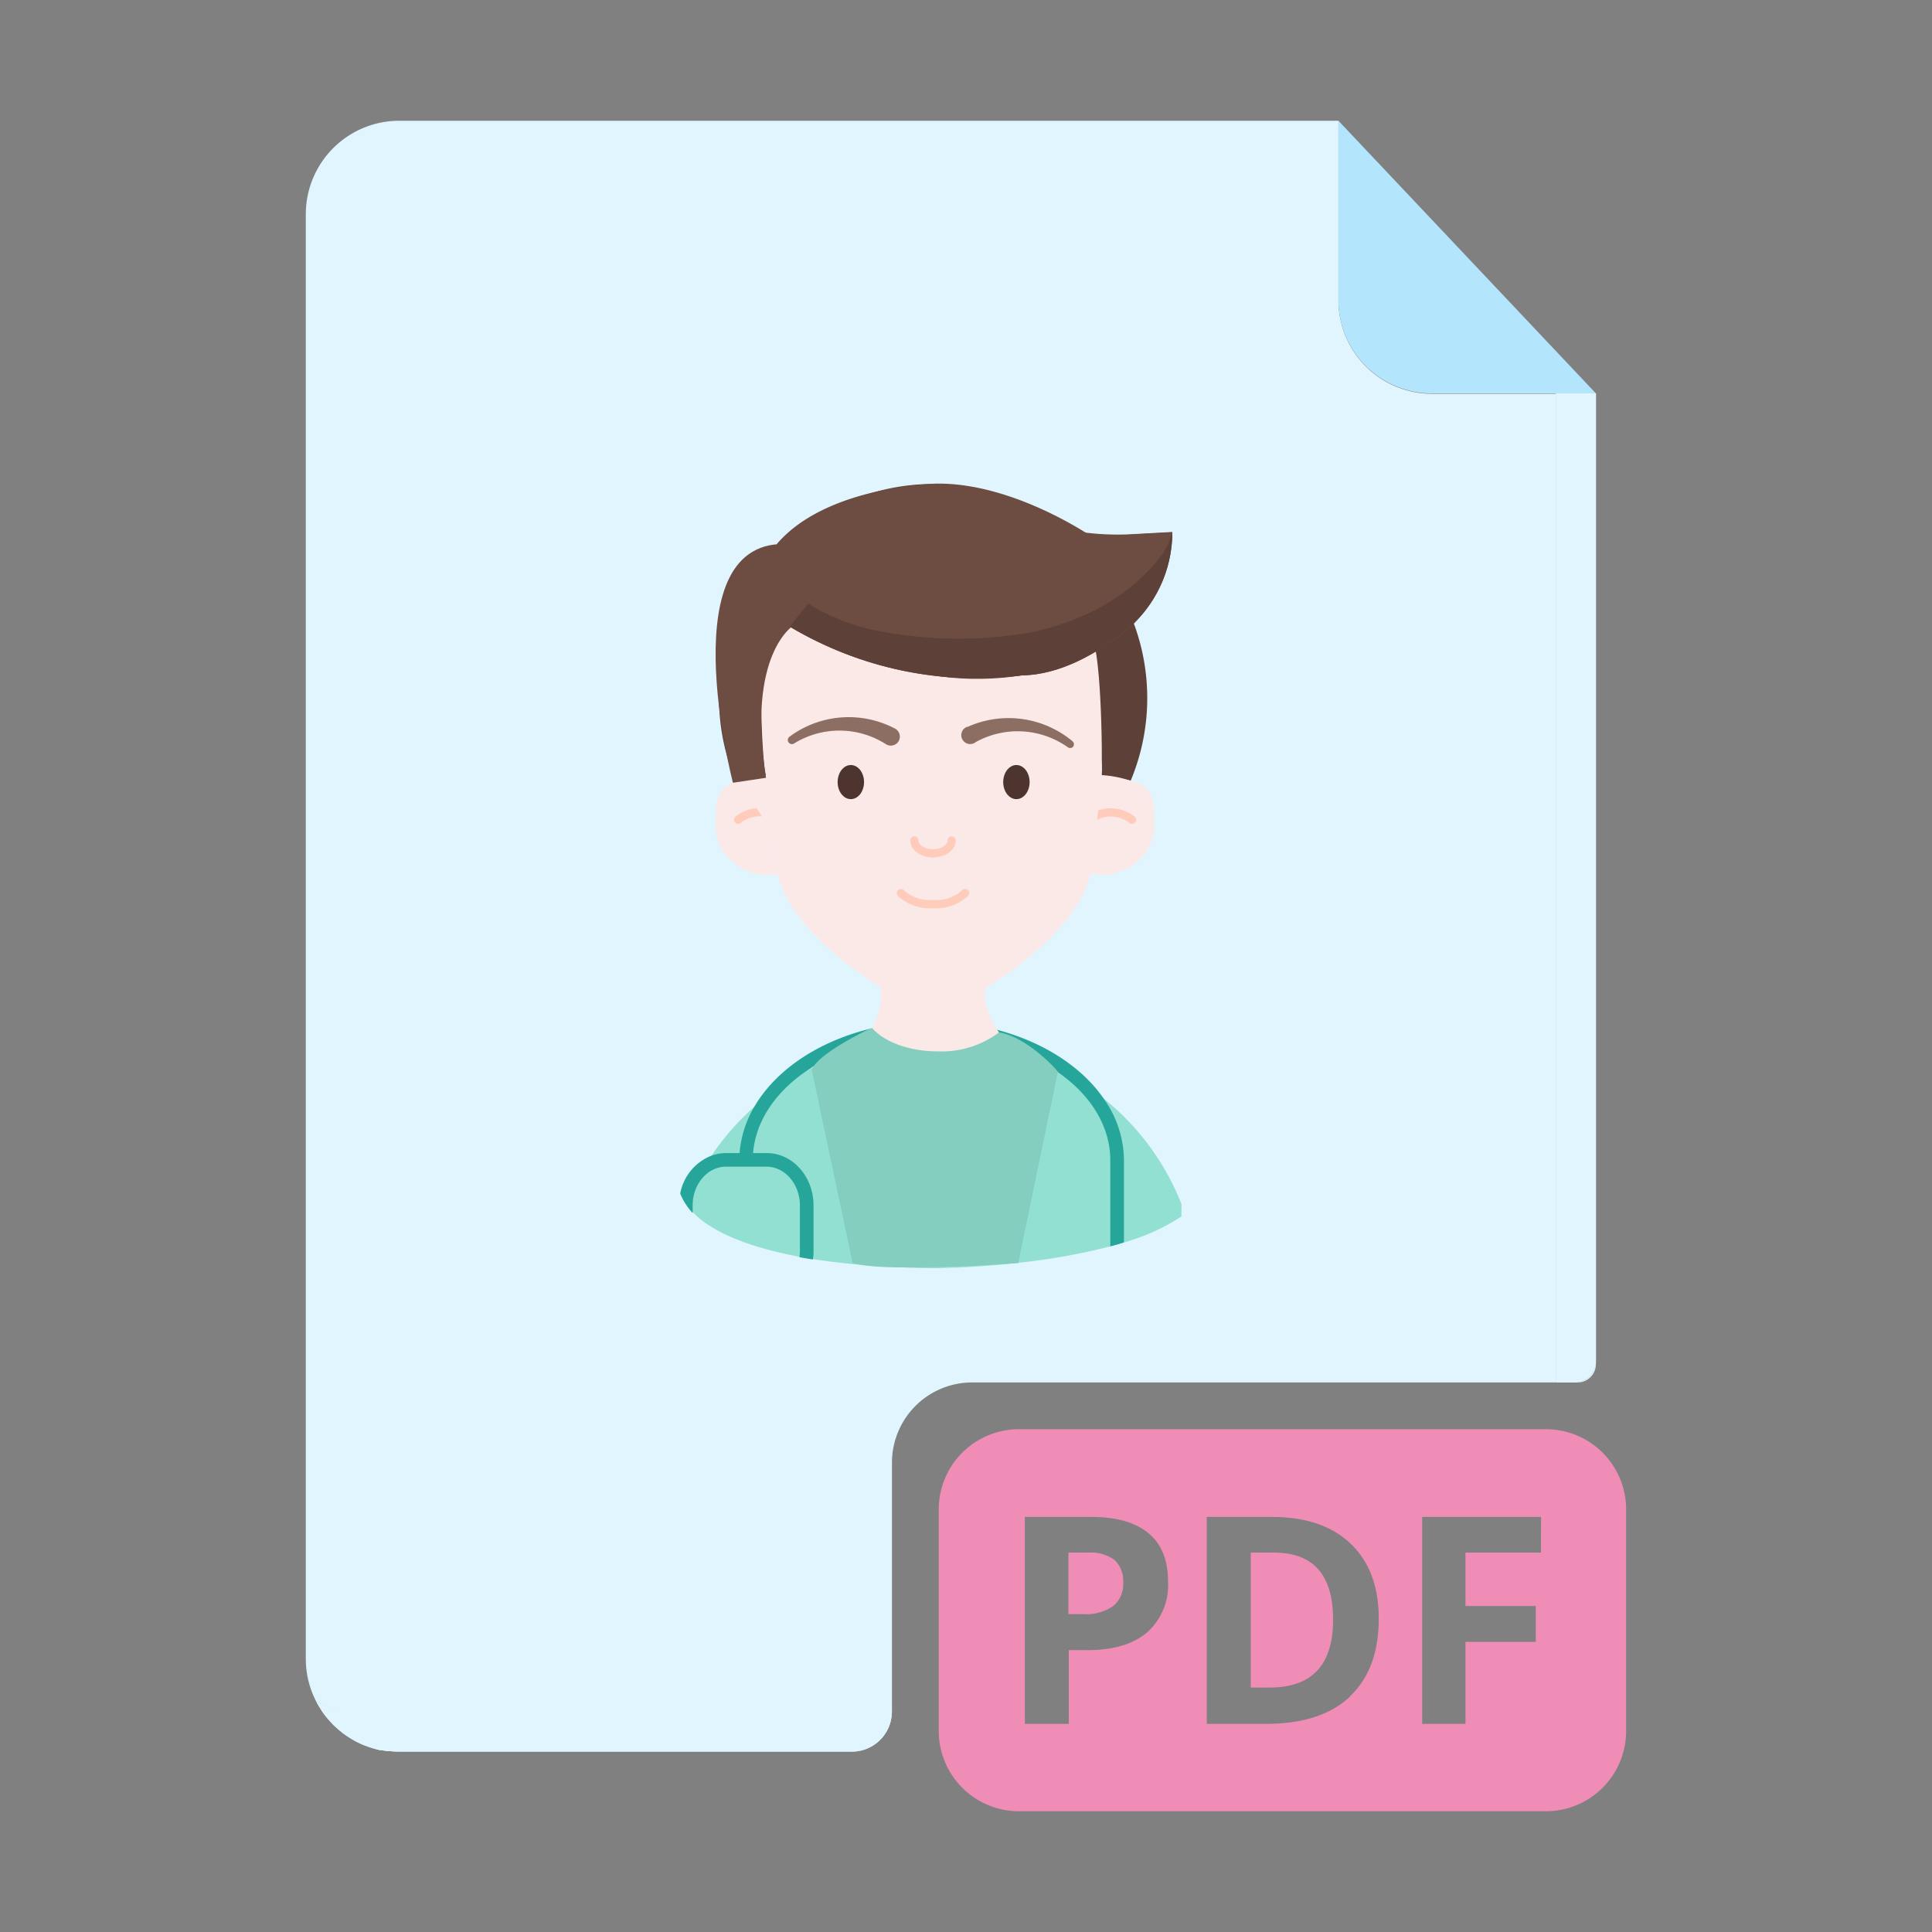 <svg viewBox="0 0 256 256" xmlns="http://www.w3.org/2000/svg" xmlns:xlink="http://www.w3.org/1999/xlink"><rect x="0" y="0" width="256" height="256" fill="#808080" stroke="none"/><clipPath id="a"><path d="m104.71 83.05s11.1-18.28 36-13a35.17 35.17 0 0 0 9.15.74l5.48-.3a16.9 16.9 0 0 1 -6.42 13.27c-3.64 2.86-8.46 5.65-13.49 5.73a48.07 48.07 0 0 1 -30.72-6.44z"/></clipPath><path d="m44.7 229.07.57.48-.59-.5z" fill="none"/><path d="m45.34 229.6.47.35z" fill="none"/><path d="m152.12 203.11c-1.74-1.44-4.27-2.15-7.6-2.15h-8.77v27.46h5.82v-9.77h2.5q5.1 0 7.88-2.35a8.4 8.4 0 0 0 2.77-6.78q0-4.26-2.6-6.41zm-4.62 9.71a6.32 6.32 0 0 1 -4 1.06h-1.92v-8.15h2.65a5.23 5.23 0 0 1 3.5 1 3.81 3.81 0 0 1 1.12 3 3.72 3.72 0 0 1 -1.35 3.09z" fill="none"/><path d="m168.53 201h-8.63v27.46h7.78q7.29 0 11.15-3.61t3.86-10.38q0-6.37-3.72-9.92t-10.44-3.55zm-.3 22.65h-2.5v-17.92h3.1q7.81 0 7.81 8.85 0 9.03-8.41 9.03z" fill="none"/><path d="m188.38 228.42h5.73v-10.86h9.32v-4.75h-9.32v-7.08h10.02v-4.77h-15.75z" fill="none"/><path d="m45.27 229.55-.57-.48" fill="none"/><path d="m206.16 183.18v-131h-16.42a12.38 12.38 0 0 1 -12.39-12.39v-23.79h-124.44a12.39 12.39 0 0 0 -12.39 12.39v191.42a12.25 12.25 0 0 0 1.4 5.69 12.32 12.32 0 0 0 5.68 1.39h70.59v-33.09a10.63 10.63 0 0 1 10.63-10.62z" fill="#e1f5fe"/><path d="m189.74 52.13h21.73l-34.12-36.13v23.74a12.38 12.38 0 0 0 12.39 12.39z" fill="#b3e5fc"/><path d="m45.81 230-.47-.35" fill="none"/><path d="m208.63 183.19h.37a2.45 2.45 0 0 0 2.47-2.46v-.38a2.84 2.84 0 0 1 -2.84 2.84z" fill="#e1f5fe"/><path d="m206.16 183.18h2.47a2.84 2.84 0 0 0 2.84-2.84v-128.21h-5.31z" fill="#e1f5fe"/><path d="m206.16 183.18h2.47a2.84 2.84 0 0 0 2.84-2.84v-128.21h-5.31z" fill="#e1f5fe"/><path d="m45.34 229.6c-.23-.18-.46-.37-.67-.56l-.32-.29.32.29.59.5h.07l.47.35z" fill="#e1f5fe"/><path d="m41.92 225.5c.11.2.22.4.34.6l.16.26c.12.19.24.38.37.57a13 13 0 0 0 .86 1.07 3.45 3.45 0 0 0 .26.28 5.66 5.66 0 0 0 .42.43l.32.29c.21.19.44.38.67.56l.47.35.4.27.54.33.34.2c.29.15.58.29.88.42l.33.14.73.26.31.1q.49.15 1 .27h.22a8.46 8.46 0 0 0 .9.14h.3a10.69 10.69 0 0 0 1.13.06h60a5.31 5.31 0 0 0 5.31-5.31h-70.58a12.32 12.32 0 0 1 -5.68-1.29z" fill="#e1f5fe"/><path d="m41.92 225.5c.11.2.22.4.34.6l.16.26c.12.19.24.38.37.57a13 13 0 0 0 .86 1.07 3.45 3.45 0 0 0 .26.28 5.66 5.66 0 0 0 .42.43l.32.29c.21.19.44.38.67.56l.47.35.4.27.54.33.34.2c.29.15.58.29.88.42l.33.14.73.26.31.1q.49.15 1 .27h.22a8.46 8.46 0 0 0 .9.14h.3a10.69 10.69 0 0 0 1.13.06h60a5.31 5.31 0 0 0 5.31-5.31h-70.58a12.32 12.32 0 0 1 -5.68-1.29z" fill="#e1f5fe"/><path d="m204.86 189.38h-69.86a10.62 10.62 0 0 0 -10.61 10.62v29.38a10.63 10.63 0 0 0 10.61 10.62h69.85a10.63 10.63 0 0 0 10.62-10.62v-29.38a10.62 10.62 0 0 0 -10.61-10.62zm-52.86 26.92q-2.77 2.35-7.88 2.35h-2.5v9.77h-5.82v-27.42h8.77c3.33 0 5.86.71 7.6 2.15s2.6 3.57 2.6 6.41a8.4 8.4 0 0 1 -2.77 6.74zm26.88 8.51q-3.86 3.62-11.15 3.61h-7.83v-27.42h8.63q6.72 0 10.44 3.55t3.72 9.92q0 6.74-3.86 10.34zm25.3-19.08h-10v7.08h9.32v4.75h-9.32v10.86h-5.73v-27.42h15.75z" fill="#ef8db6"/><path d="m144.22 205.73h-2.65v8.15h1.92a6.32 6.32 0 0 0 4-1.06 3.72 3.72 0 0 0 1.34-3.09 3.81 3.81 0 0 0 -1.12-3 5.23 5.23 0 0 0 -3.49-1z" fill="#ef8db6"/><path d="m168.83 205.73h-3.1v17.88h2.5q8.42 0 8.41-9 0-8.88-7.81-8.88z" fill="#ef8db6"/><path d="m156.55 159.54v1.65a27.65 27.65 0 0 1 -7.62 3.44l-.72.22-1.09.3a84.34 84.34 0 0 1 -12.12 2.17l-1 .1-.72.08c-2.48.24-4.68.38-6.33.46h-.43l-2.16.08h-.59c-1.46 0-2.87-.05-4.21-.11-1.9-.07-3.67-.18-5.32-.32l-1.09-.1c-1.94-.18-3.72-.41-5.34-.66-.62-.1-1.22-.2-1.79-.31-9-1.66-12.68-4.3-14.15-5.86a4.41 4.41 0 0 1 -.9-1.24 33.5 33.5 0 0 1 9.11-12.9 35.17 35.17 0 0 1 7.56-5.09l.12-.06a36.37 36.37 0 0 1 29.73-1c.7.28 1.38.59 2.05.91a34.77 34.77 0 0 1 6.8 4.34 33.75 33.75 0 0 1 10.21 13.9z" fill="#92e0d2"/><path d="m148.93 153.74v10.89l-.72.22-1.09.3v-11.41c0-4.57-2.66-8.72-7-11.71a22.94 22.94 0 0 0 -2.73-1.64 30.73 30.73 0 0 0 -14-3.21 29.93 29.93 0 0 0 -15.75 4.21l-.13.09c-4.45 2.82-7.35 6.82-7.72 11.28v1h-1.79c0-.33 0-.65 0-1a14.18 14.18 0 0 1 2-6.19c2.79-4.74 8.26-8.46 15-10.18a3.89 3.89 0 0 1 .49-.12 34 34 0 0 1 7.93-.92c10 0 18.73 4.21 22.88 10.3a14.2 14.2 0 0 1 2.63 8.09z" fill="#26a69a"/><path d="m140.18 142-2.94 14.17-2.28 11v.19l-1.69.12c-1.48.09-3.8.23-6.35.34h-.43l-2.16.07h-.38c-4.5.12-9.07.07-10.85-.52h-.12l-5.42-25.6a1.92 1.92 0 0 1 .19-.38c1.37-2.19 7.58-5.11 7.58-5.11l17.08.53s2.92.22 7.12 4.47z" fill="#84cec0"/><path d="m132.37 136.8a12.67 12.67 0 0 1 -8.11 2.51c-3.82 0-7.12-1.26-8.7-3.1a11.45 11.45 0 0 0 1-2.69 7.14 7.14 0 0 0 .11-2.85h14.15a3.86 3.86 0 0 0 -.05 2.92 13.15 13.15 0 0 0 1.6 3.21z" fill="#fbe9e7"/><path d="m130.73 133.59a15.49 15.49 0 0 1 -14.21-.07 7.14 7.14 0 0 0 .11-2.85h14.15a3.86 3.86 0 0 0 -.05 2.92z" fill="#fbe9e7"/><path d="m101.52 103.29c.15 0-.33-3.15.2-4.63a26.51 26.51 0 0 0 1.56-4.43c.46-2.83-.85-6 .76-8.42s5.47-2.41 7.57-4.53c1.52-1.53 2-4.08 3.94-5a5.32 5.32 0 0 1 3.94.06 18.18 18.18 0 0 0 3.85 1.17c2.62.28 5.2-1.27 7.81-.89a5.39 5.39 0 0 1 3.45 2c1 1.28 1.44 3 2.66 4.1s3.19 1.28 4.63 2.28a5 5 0 0 1 2.15 4.9c-.29 1.77-1.54 3.47-1 5.19a9.18 9.18 0 0 0 1.61 2.48 7.31 7.31 0 0 1 1.33 5l.1.56v.19a8.71 8.71 0 0 1 3.71.27v-.07a28.37 28.37 0 1 0 -52.24.11z" fill="#5d4037"/><path d="m102.94 115.83a6.67 6.67 0 0 1 -1.19.11h-.41c-3.4-.21-6.52-3-6.52-6.43 0-1.62-.09-3.73.9-4.87.84-1 2.59-1.36 4.23-1.5.54 0 1.07-.07 1.55-.07v.23l.87 8.45.19 1.81a11.06 11.06 0 0 0 .38 2.27z" fill="#fbe9e7"/><path d="m152.94 109.5c0 3.56-3.37 6.44-6.92 6.44h-.22a6.46 6.46 0 0 1 -1.32-.18 10.86 10.86 0 0 0 .36-2.72v-.25l.11-.9 1.07-8.82h1.16c1.8.09 3.9.45 4.86 1.54s.9 3.27.9 4.89z" fill="#fbe9e7"/><path d="m97.81 108.62a4.52 4.52 0 0 1 2.82-1 4.57 4.57 0 0 1 4.57 4.56" fill="none" stroke="#ffccbc" stroke-linecap="round" stroke-linejoin="round" stroke-width="1.09"/><path d="m96.53 104a3.61 3.61 0 0 1 2.18 1.23c2.6 2.63 4.57 6.93 4.23 10.61.37-2.27.64-5.23 1-7.5a9.4 9.4 0 0 0 .17-2.48 9.07 9.07 0 0 0 -.83-2.65.94.94 0 0 0 -.28-.42 1 1 0 0 0 -.53-.11 14.66 14.66 0 0 0 -5.36 1z" fill="#fbe9e7"/><path d="m151 104a3.61 3.61 0 0 0 -2.18 1.23c-2.6 2.63-4.57 6.93-4.23 10.61-.37-2.27-.65-5.23-1-7.5a9.85 9.85 0 0 1 -.18-2.48 9.4 9.4 0 0 1 .84-2.65.94.94 0 0 1 .28-.42 1 1 0 0 1 .53-.11 14.66 14.66 0 0 1 5.36 1z" fill="#fbe9e7"/><path d="m150 108.62a4.58 4.58 0 0 0 -7.4 3.59" fill="none" stroke="#ffccbc" stroke-linecap="round" stroke-linejoin="round" stroke-width="1.09"/><path d="m146 103.06-1 8.82a3.89 3.89 0 0 0 -.11.9l-.36 3c-1.43 5.55-6.95 10.44-11.94 13.87a15.54 15.54 0 0 1 -17.68 0c-5-3.41-10.46-8.28-11.92-13.79a11.06 11.06 0 0 1 -.36-2.27c0-.17 0-.35 0-.52v-.1a3.94 3.94 0 0 0 -.18-1.19s-.89-9-1-9.18c-.41-1.23-1.26-16.37.34-18.74s11.83-6.62 13.77-7.56c1.21-.59 13 0 15.6.34a5.39 5.39 0 0 1 3.45 2c1 1.28 8.44 4.73 9.88 5.68s1.63 16.48 1.45 18.23z" fill="#fbe9e7"/><g fill="none"><path d="m144.84 112.78v.22a10.86 10.86 0 0 1 -.36 2.72z" stroke="#fbe9e7" stroke-miterlimit="10" stroke-width=".36"/><path d="m102.58 113.55-.19-1.81a3.94 3.94 0 0 1 .18 1.19v.1c0 .17 0 .35.01.52z" stroke="#fbe9e7" stroke-miterlimit="10" stroke-width=".36"/><path d="m144.48 115.75.36-3v.25a10.86 10.86 0 0 1 -.36 2.72z" stroke="#fbe9e7" stroke-miterlimit="10" stroke-width=".36"/><path d="m145 111.88-.11.9a3.89 3.89 0 0 1 .11-.9z" stroke="#fbe9e7" stroke-miterlimit="10" stroke-width=".36"/><path d="m102.58 113.55-.19-1.81a3.94 3.94 0 0 1 .18 1.19v.1c0 .17 0 .35.01.52z" stroke="#fbe9e7" stroke-miterlimit="10" stroke-width=".36"/><path d="m145 111.88-.11.9a3.89 3.89 0 0 1 .11-.9z" stroke="#fbe9e7" stroke-miterlimit="10" stroke-width=".36"/><path d="m126.1 111.36c0 .94-1.1 1.71-2.47 1.71s-2.47-.77-2.47-1.71" stroke="#ffccbc" stroke-linecap="round" stroke-linejoin="round" stroke-width="1.09"/><path d="m127.89 118.33a5.67 5.67 0 0 1 -4.26 1.47 5.74 5.74 0 0 1 -4.26-1.46" stroke="#ffccbc" stroke-linecap="round" stroke-linejoin="round" stroke-width="1.09"/></g><ellipse cx="112.74" cy="103.63" fill="#4e342e" rx="1.75" ry="2.26"/><ellipse cx="134.68" cy="103.63" fill="#4e342e" rx="1.75" ry="2.26"/><path d="m104.61 97.62a13.18 13.18 0 0 1 14-1.07 1.21 1.21 0 0 1 .48 1.63 1.2 1.2 0 0 1 -1.63.47l-.1-.06a11.44 11.44 0 0 0 -12.12-.09.54.54 0 0 1 -.62-.89z" fill="#8d6e63"/><path d="m141.47 99a11.48 11.48 0 0 0 -12.16-.68 1.18 1.18 0 1 1 -1.2-2h.09a13.24 13.24 0 0 1 13.94 1.92.53.53 0 0 1 0 .76.54.54 0 0 1 -.67 0z" fill="#8d6e63"/><path d="m101.5 103.06-4.38.66s-8.64-32.91 7.59-31.6l.49 10.71s-6.32 3.7-3.7 20.23z" fill="#6d4c41"/><path d="m124.19 64.08s-14.59.21-21.25 8l1.77 11a48.41 48.41 0 0 0 19 6.39s12 2.53 22.86-4a17.71 17.71 0 0 0 8.71-14.94l-10.59.59s-10.29-7.12-20.5-7.04z" fill="#6d4c41"/><path d="m104.71 83.05s11.1-18.28 36-13a35.17 35.17 0 0 0 9.15.74l5.48-.3a16.9 16.9 0 0 1 -6.42 13.27c-3.64 2.86-8.46 5.65-13.49 5.73a48.07 48.07 0 0 1 -30.72-6.44z" fill="#6d4c41"/><g clip-path="url(#a)"><path d="m107.12 80a28 28 0 0 0 10.38 3.81 55.61 55.61 0 0 0 19 0c6.24-1.26 12.27-4.22 16.41-9a10.28 10.28 0 0 0 2.49-4.53 3.74 3.74 0 0 1 1.83 3 11.53 11.53 0 0 1 -3.14 9.34 23 23 0 0 1 -8.48 5.5 41.45 41.45 0 0 1 -19.17 3.12c-6.5-.55-17.1-3.69-22.24-7.73" fill="#5d4037"/></g><path d="m107.8 159.73v6.09a7.59 7.59 0 0 1 -.08 1.07c-.62-.1-1.22-.2-1.79-.31a4.87 4.87 0 0 0 .06-.76v-6.09c0-2.84-2-5.14-4.42-5.14h-5.37c-2.44 0-4.42 2.3-4.42 5.14v1a8.34 8.34 0 0 1 -1.65-2.58 6.72 6.72 0 0 1 4.09-5 5.7 5.7 0 0 1 2-.36h5.37c3.41-.02 6.21 3.1 6.21 6.94z" fill="#26a69a"/></svg>